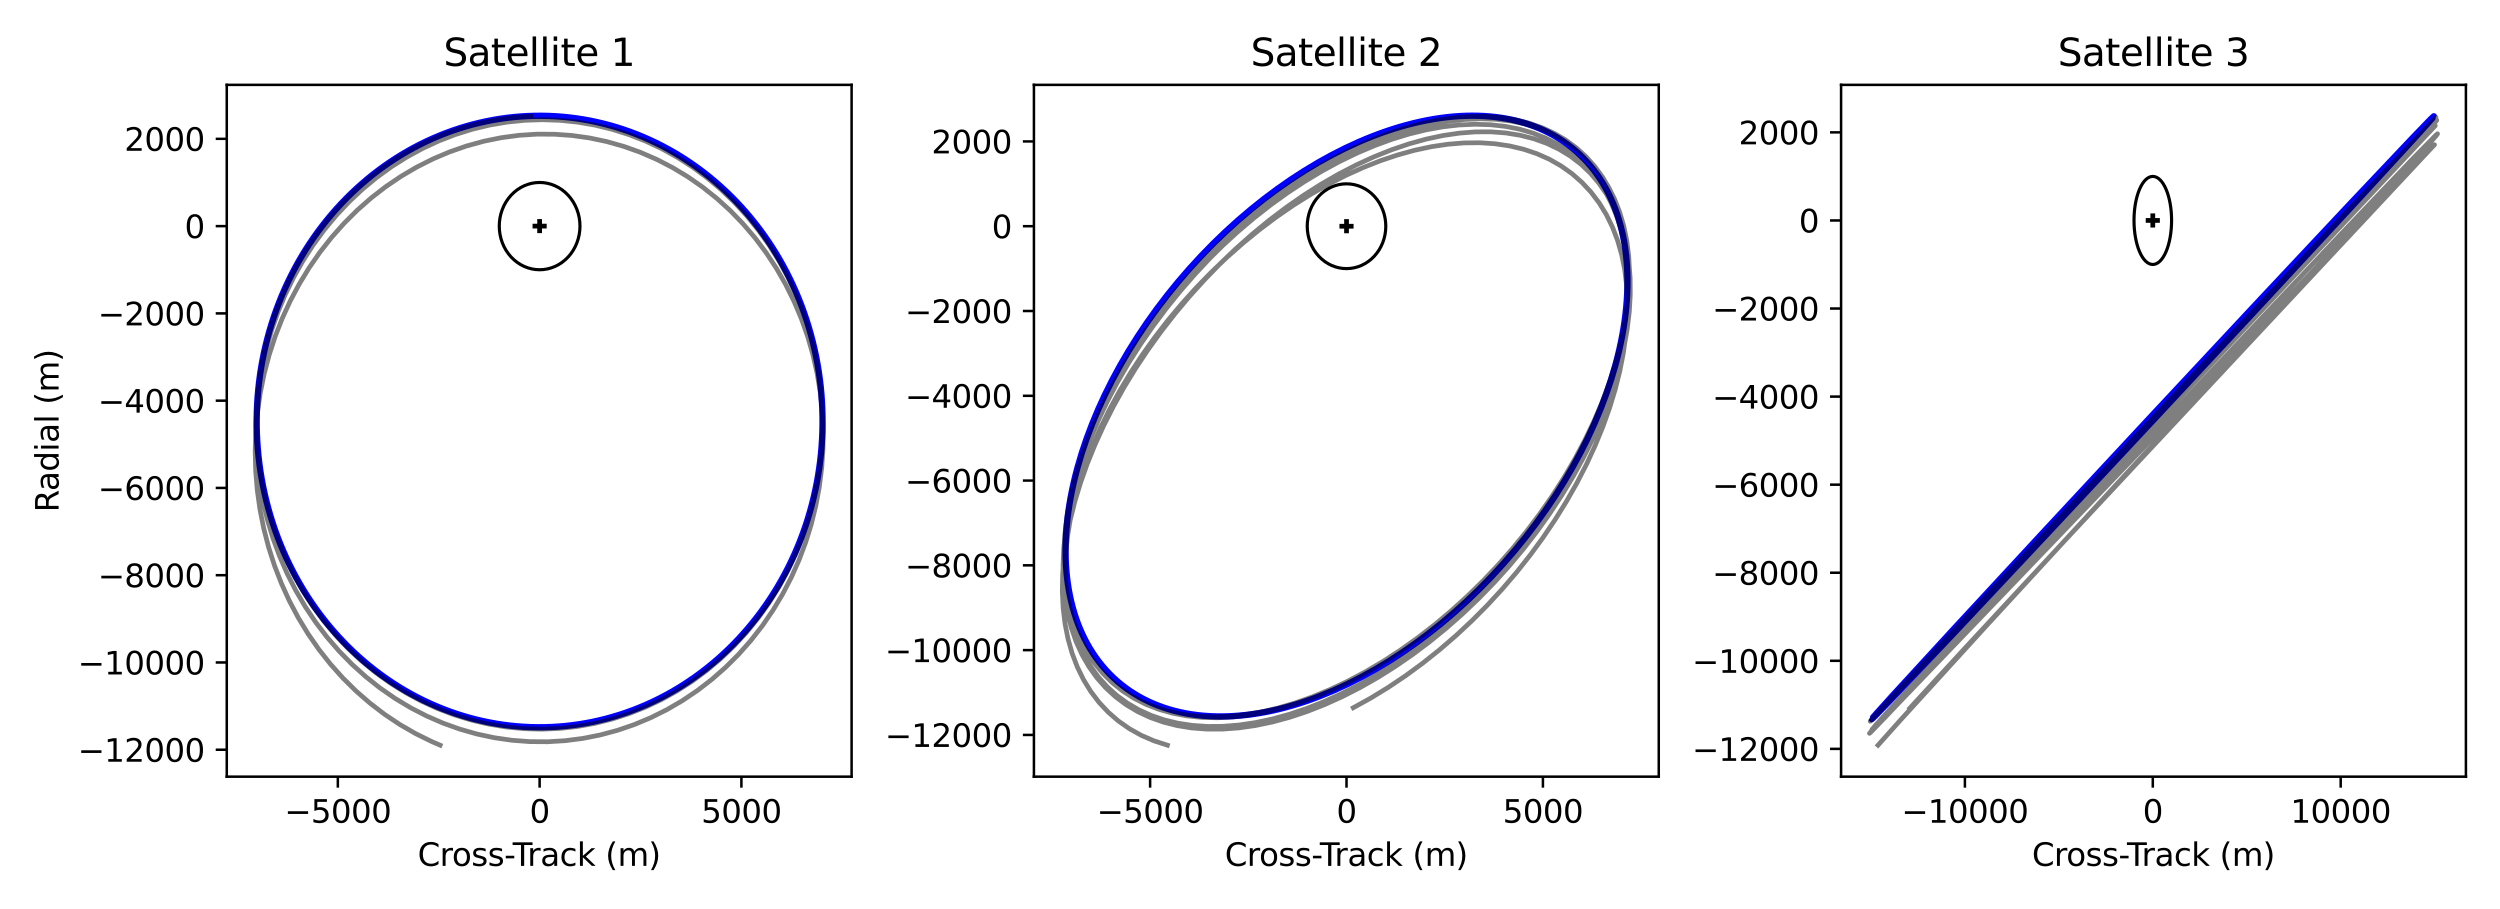 <?xml version="1.0" encoding="utf-8" standalone="no"?>
<!DOCTYPE svg PUBLIC "-//W3C//DTD SVG 1.1//EN"
  "http://www.w3.org/Graphics/SVG/1.1/DTD/svg11.dtd">
<svg xmlns:xlink="http://www.w3.org/1999/xlink" width="792pt" height="288pt" viewBox="0 0 792 288" xmlns="http://www.w3.org/2000/svg" version="1.1">
 <defs>
  <style type="text/css">*{stroke-linejoin: round; stroke-linecap: butt}</style>
 </defs>
 <g id="figure_1">
  <g id="patch_1">
   <path d="M 0 288 
L 792 288 
L 792 0 
L 0 0 
z
" style="fill: #ffffff"/>
  </g>
  <g id="axes_1">
   <g id="patch_2">
    <path d="M 71.84 246.04 
L 269.787 246.04 
L 269.787 26.88 
L 71.84 26.88 
z
" style="fill: #ffffff"/>
   </g>
   <g id="patch_3">
    <path d="M 145.493 40.678 
C 122.701 47.984 103.523 64.776 92.181 87.356 
C 80.839 109.937 78.26 136.461 85.012 161.089 
C 91.764 185.716 107.295 206.435 128.185 218.683 
C 149.076 230.931 173.619 233.708 196.411 226.402 
C 219.202 219.096 238.381 202.304 249.722 179.724 
C 261.064 157.143 263.643 130.619 256.891 105.991 
C 250.139 81.364 234.608 60.645 213.718 48.397 
C 192.828 36.149 168.284 33.372 145.493 40.678 
L 145.493 40.678 
z
" clip-path="url(#pee78c8e03f)" style="fill: none; stroke: #0000ff; stroke-width: 2; stroke-linejoin: miter"/>
   </g>
   <g id="patch_4">
    <path d="M 170.952 85.455 
C 174.342 85.455 177.594 83.998 179.992 81.406 
C 182.389 78.813 183.736 75.297 183.736 71.63 
C 183.736 67.964 182.389 64.448 179.992 61.855 
C 177.594 59.263 174.342 57.806 170.952 57.806 
C 167.561 57.806 164.309 59.263 161.912 61.855 
C 159.514 64.448 158.167 67.964 158.167 71.63 
C 158.167 75.297 159.514 78.813 161.912 81.406 
C 164.309 83.998 167.561 85.455 170.952 85.455 
L 170.952 85.455 
z
" clip-path="url(#pee78c8e03f)" style="fill: none; stroke: #000000; stroke-linejoin: miter"/>
   </g>
   <g id="PathCollection_1">
    <defs>
     <path id="m4d49bf1896" d="M -2.236 0 
L 2.236 0 
M 0 2.236 
L 0 -2.236 
" style="stroke: #000000; stroke-width: 1.5"/>
    </defs>
    <g clip-path="url(#pee78c8e03f)">
     <use xlink:href="#m4d49bf1896" x="170.952" y="71.63" style="stroke: #000000; stroke-width: 1.5"/>
    </g>
   </g>
   <g id="matplotlib.axis_1">
    <g id="xtick_1">
     <g id="line2d_1">
      <defs>
       <path id="m8bac5b9429" d="M 0 0 
L 0 3.5 
" style="stroke: #000000; stroke-width: 0.8"/>
      </defs>
      <g>
       <use xlink:href="#m8bac5b9429" x="107.028" y="246.04" style="stroke: #000000; stroke-width: 0.8"/>
      </g>
     </g>
     <g id="text_1">
      <!-- −5000 -->
      <g transform="translate(90.114 260.638) scale(0.1 -0.1)">
       <defs>
        <path id="DejaVuSans-2212" d="M 678 2272 
L 4684 2272 
L 4684 1741 
L 678 1741 
L 678 2272 
z
" transform="scale(0.016)"/>
        <path id="DejaVuSans-35" d="M 691 4666 
L 3169 4666 
L 3169 4134 
L 1269 4134 
L 1269 2991 
Q 1406 3038 1543 3061 
Q 1681 3084 1819 3084 
Q 2600 3084 3056 2656 
Q 3513 2228 3513 1497 
Q 3513 744 3044 326 
Q 2575 -91 1722 -91 
Q 1428 -91 1123 -41 
Q 819 9 494 109 
L 494 744 
Q 775 591 1075 516 
Q 1375 441 1709 441 
Q 2250 441 2565 725 
Q 2881 1009 2881 1497 
Q 2881 1984 2565 2268 
Q 2250 2553 1709 2553 
Q 1456 2553 1204 2497 
Q 953 2441 691 2322 
L 691 4666 
z
" transform="scale(0.016)"/>
        <path id="DejaVuSans-30" d="M 2034 4250 
Q 1547 4250 1301 3770 
Q 1056 3291 1056 2328 
Q 1056 1369 1301 889 
Q 1547 409 2034 409 
Q 2525 409 2770 889 
Q 3016 1369 3016 2328 
Q 3016 3291 2770 3770 
Q 2525 4250 2034 4250 
z
M 2034 4750 
Q 2819 4750 3233 4129 
Q 3647 3509 3647 2328 
Q 3647 1150 3233 529 
Q 2819 -91 2034 -91 
Q 1250 -91 836 529 
Q 422 1150 422 2328 
Q 422 3509 836 4129 
Q 1250 4750 2034 4750 
z
" transform="scale(0.016)"/>
       </defs>
       <use xlink:href="#DejaVuSans-2212"/>
       <use xlink:href="#DejaVuSans-35" transform="translate(83.789 0)"/>
       <use xlink:href="#DejaVuSans-30" transform="translate(147.412 0)"/>
       <use xlink:href="#DejaVuSans-30" transform="translate(211.035 0)"/>
       <use xlink:href="#DejaVuSans-30" transform="translate(274.658 0)"/>
      </g>
     </g>
    </g>
    <g id="xtick_2">
     <g id="line2d_2">
      <g>
       <use xlink:href="#m8bac5b9429" x="170.952" y="246.04" style="stroke: #000000; stroke-width: 0.8"/>
      </g>
     </g>
     <g id="text_2">
      <!-- 0 -->
      <g transform="translate(167.77 260.638) scale(0.1 -0.1)">
       <use xlink:href="#DejaVuSans-30"/>
      </g>
     </g>
    </g>
    <g id="xtick_3">
     <g id="line2d_3">
      <g>
       <use xlink:href="#m8bac5b9429" x="234.875" y="246.04" style="stroke: #000000; stroke-width: 0.8"/>
      </g>
     </g>
     <g id="text_3">
      <!-- 5000 -->
      <g transform="translate(222.15 260.638) scale(0.1 -0.1)">
       <use xlink:href="#DejaVuSans-35"/>
       <use xlink:href="#DejaVuSans-30" transform="translate(63.623 0)"/>
       <use xlink:href="#DejaVuSans-30" transform="translate(127.246 0)"/>
       <use xlink:href="#DejaVuSans-30" transform="translate(190.869 0)"/>
      </g>
     </g>
    </g>
    <g id="text_4">
     <!-- Cross-Track (m) -->
     <g transform="translate(132.321 274.317) scale(0.1 -0.1)">
      <defs>
       <path id="DejaVuSans-43" d="M 4122 4306 
L 4122 3641 
Q 3803 3938 3442 4084 
Q 3081 4231 2675 4231 
Q 1875 4231 1450 3742 
Q 1025 3253 1025 2328 
Q 1025 1406 1450 917 
Q 1875 428 2675 428 
Q 3081 428 3442 575 
Q 3803 722 4122 1019 
L 4122 359 
Q 3791 134 3420 21 
Q 3050 -91 2638 -91 
Q 1578 -91 968 557 
Q 359 1206 359 2328 
Q 359 3453 968 4101 
Q 1578 4750 2638 4750 
Q 3056 4750 3426 4639 
Q 3797 4528 4122 4306 
z
" transform="scale(0.016)"/>
       <path id="DejaVuSans-72" d="M 2631 2963 
Q 2534 3019 2420 3045 
Q 2306 3072 2169 3072 
Q 1681 3072 1420 2755 
Q 1159 2438 1159 1844 
L 1159 0 
L 581 0 
L 581 3500 
L 1159 3500 
L 1159 2956 
Q 1341 3275 1631 3429 
Q 1922 3584 2338 3584 
Q 2397 3584 2469 3576 
Q 2541 3569 2628 3553 
L 2631 2963 
z
" transform="scale(0.016)"/>
       <path id="DejaVuSans-6f" d="M 1959 3097 
Q 1497 3097 1228 2736 
Q 959 2375 959 1747 
Q 959 1119 1226 758 
Q 1494 397 1959 397 
Q 2419 397 2687 759 
Q 2956 1122 2956 1747 
Q 2956 2369 2687 2733 
Q 2419 3097 1959 3097 
z
M 1959 3584 
Q 2709 3584 3137 3096 
Q 3566 2609 3566 1747 
Q 3566 888 3137 398 
Q 2709 -91 1959 -91 
Q 1206 -91 779 398 
Q 353 888 353 1747 
Q 353 2609 779 3096 
Q 1206 3584 1959 3584 
z
" transform="scale(0.016)"/>
       <path id="DejaVuSans-73" d="M 2834 3397 
L 2834 2853 
Q 2591 2978 2328 3040 
Q 2066 3103 1784 3103 
Q 1356 3103 1142 2972 
Q 928 2841 928 2578 
Q 928 2378 1081 2264 
Q 1234 2150 1697 2047 
L 1894 2003 
Q 2506 1872 2764 1633 
Q 3022 1394 3022 966 
Q 3022 478 2636 193 
Q 2250 -91 1575 -91 
Q 1294 -91 989 -36 
Q 684 19 347 128 
L 347 722 
Q 666 556 975 473 
Q 1284 391 1588 391 
Q 1994 391 2212 530 
Q 2431 669 2431 922 
Q 2431 1156 2273 1281 
Q 2116 1406 1581 1522 
L 1381 1569 
Q 847 1681 609 1914 
Q 372 2147 372 2553 
Q 372 3047 722 3315 
Q 1072 3584 1716 3584 
Q 2034 3584 2315 3537 
Q 2597 3491 2834 3397 
z
" transform="scale(0.016)"/>
       <path id="DejaVuSans-2d" d="M 313 2009 
L 1997 2009 
L 1997 1497 
L 313 1497 
L 313 2009 
z
" transform="scale(0.016)"/>
       <path id="DejaVuSans-54" d="M -19 4666 
L 3928 4666 
L 3928 4134 
L 2272 4134 
L 2272 0 
L 1638 0 
L 1638 4134 
L -19 4134 
L -19 4666 
z
" transform="scale(0.016)"/>
       <path id="DejaVuSans-61" d="M 2194 1759 
Q 1497 1759 1228 1600 
Q 959 1441 959 1056 
Q 959 750 1161 570 
Q 1363 391 1709 391 
Q 2188 391 2477 730 
Q 2766 1069 2766 1631 
L 2766 1759 
L 2194 1759 
z
M 3341 1997 
L 3341 0 
L 2766 0 
L 2766 531 
Q 2569 213 2275 61 
Q 1981 -91 1556 -91 
Q 1019 -91 701 211 
Q 384 513 384 1019 
Q 384 1609 779 1909 
Q 1175 2209 1959 2209 
L 2766 2209 
L 2766 2266 
Q 2766 2663 2505 2880 
Q 2244 3097 1772 3097 
Q 1472 3097 1187 3025 
Q 903 2953 641 2809 
L 641 3341 
Q 956 3463 1253 3523 
Q 1550 3584 1831 3584 
Q 2591 3584 2966 3190 
Q 3341 2797 3341 1997 
z
" transform="scale(0.016)"/>
       <path id="DejaVuSans-63" d="M 3122 3366 
L 3122 2828 
Q 2878 2963 2633 3030 
Q 2388 3097 2138 3097 
Q 1578 3097 1268 2742 
Q 959 2388 959 1747 
Q 959 1106 1268 751 
Q 1578 397 2138 397 
Q 2388 397 2633 464 
Q 2878 531 3122 666 
L 3122 134 
Q 2881 22 2623 -34 
Q 2366 -91 2075 -91 
Q 1284 -91 818 406 
Q 353 903 353 1747 
Q 353 2603 823 3093 
Q 1294 3584 2113 3584 
Q 2378 3584 2631 3529 
Q 2884 3475 3122 3366 
z
" transform="scale(0.016)"/>
       <path id="DejaVuSans-6b" d="M 581 4863 
L 1159 4863 
L 1159 1991 
L 2875 3500 
L 3609 3500 
L 1753 1863 
L 3688 0 
L 2938 0 
L 1159 1709 
L 1159 0 
L 581 0 
L 581 4863 
z
" transform="scale(0.016)"/>
       <path id="DejaVuSans-20" transform="scale(0.016)"/>
       <path id="DejaVuSans-28" d="M 1984 4856 
Q 1566 4138 1362 3434 
Q 1159 2731 1159 2009 
Q 1159 1288 1364 580 
Q 1569 -128 1984 -844 
L 1484 -844 
Q 1016 -109 783 600 
Q 550 1309 550 2009 
Q 550 2706 781 3412 
Q 1013 4119 1484 4856 
L 1984 4856 
z
" transform="scale(0.016)"/>
       <path id="DejaVuSans-6d" d="M 3328 2828 
Q 3544 3216 3844 3400 
Q 4144 3584 4550 3584 
Q 5097 3584 5394 3201 
Q 5691 2819 5691 2113 
L 5691 0 
L 5113 0 
L 5113 2094 
Q 5113 2597 4934 2840 
Q 4756 3084 4391 3084 
Q 3944 3084 3684 2787 
Q 3425 2491 3425 1978 
L 3425 0 
L 2847 0 
L 2847 2094 
Q 2847 2600 2669 2842 
Q 2491 3084 2119 3084 
Q 1678 3084 1418 2786 
Q 1159 2488 1159 1978 
L 1159 0 
L 581 0 
L 581 3500 
L 1159 3500 
L 1159 2956 
Q 1356 3278 1631 3431 
Q 1906 3584 2284 3584 
Q 2666 3584 2933 3390 
Q 3200 3197 3328 2828 
z
" transform="scale(0.016)"/>
       <path id="DejaVuSans-29" d="M 513 4856 
L 1013 4856 
Q 1481 4119 1714 3412 
Q 1947 2706 1947 2009 
Q 1947 1309 1714 600 
Q 1481 -109 1013 -844 
L 513 -844 
Q 928 -128 1133 580 
Q 1338 1288 1338 2009 
Q 1338 2731 1133 3434 
Q 928 4138 513 4856 
z
" transform="scale(0.016)"/>
      </defs>
      <use xlink:href="#DejaVuSans-43"/>
      <use xlink:href="#DejaVuSans-72" transform="translate(69.824 0)"/>
      <use xlink:href="#DejaVuSans-6f" transform="translate(108.688 0)"/>
      <use xlink:href="#DejaVuSans-73" transform="translate(169.869 0)"/>
      <use xlink:href="#DejaVuSans-73" transform="translate(221.969 0)"/>
      <use xlink:href="#DejaVuSans-2d" transform="translate(274.068 0)"/>
      <use xlink:href="#DejaVuSans-54" transform="translate(301.027 0)"/>
      <use xlink:href="#DejaVuSans-72" transform="translate(347.361 0)"/>
      <use xlink:href="#DejaVuSans-61" transform="translate(388.475 0)"/>
      <use xlink:href="#DejaVuSans-63" transform="translate(449.754 0)"/>
      <use xlink:href="#DejaVuSans-6b" transform="translate(504.734 0)"/>
      <use xlink:href="#DejaVuSans-20" transform="translate(562.645 0)"/>
      <use xlink:href="#DejaVuSans-28" transform="translate(594.432 0)"/>
      <use xlink:href="#DejaVuSans-6d" transform="translate(633.445 0)"/>
      <use xlink:href="#DejaVuSans-29" transform="translate(730.857 0)"/>
     </g>
    </g>
   </g>
   <g id="matplotlib.axis_2">
    <g id="ytick_1">
     <g id="line2d_4">
      <defs>
       <path id="m36d09e6f28" d="M 0 0 
L -3.5 0 
" style="stroke: #000000; stroke-width: 0.8"/>
      </defs>
      <g>
       <use xlink:href="#m36d09e6f28" x="71.84" y="237.522" style="stroke: #000000; stroke-width: 0.8"/>
      </g>
     </g>
     <g id="text_5">
      <!-- −12000 -->
      <g transform="translate(24.648 241.321) scale(0.1 -0.1)">
       <defs>
        <path id="DejaVuSans-31" d="M 794 531 
L 1825 531 
L 1825 4091 
L 703 3866 
L 703 4441 
L 1819 4666 
L 2450 4666 
L 2450 531 
L 3481 531 
L 3481 0 
L 794 0 
L 794 531 
z
" transform="scale(0.016)"/>
        <path id="DejaVuSans-32" d="M 1228 531 
L 3431 531 
L 3431 0 
L 469 0 
L 469 531 
Q 828 903 1448 1529 
Q 2069 2156 2228 2338 
Q 2531 2678 2651 2914 
Q 2772 3150 2772 3378 
Q 2772 3750 2511 3984 
Q 2250 4219 1831 4219 
Q 1534 4219 1204 4116 
Q 875 4013 500 3803 
L 500 4441 
Q 881 4594 1212 4672 
Q 1544 4750 1819 4750 
Q 2544 4750 2975 4387 
Q 3406 4025 3406 3419 
Q 3406 3131 3298 2873 
Q 3191 2616 2906 2266 
Q 2828 2175 2409 1742 
Q 1991 1309 1228 531 
z
" transform="scale(0.016)"/>
       </defs>
       <use xlink:href="#DejaVuSans-2212"/>
       <use xlink:href="#DejaVuSans-31" transform="translate(83.789 0)"/>
       <use xlink:href="#DejaVuSans-32" transform="translate(147.412 0)"/>
       <use xlink:href="#DejaVuSans-30" transform="translate(211.035 0)"/>
       <use xlink:href="#DejaVuSans-30" transform="translate(274.658 0)"/>
       <use xlink:href="#DejaVuSans-30" transform="translate(338.281 0)"/>
      </g>
     </g>
    </g>
    <g id="ytick_2">
     <g id="line2d_5">
      <g>
       <use xlink:href="#m36d09e6f28" x="71.84" y="209.873" style="stroke: #000000; stroke-width: 0.8"/>
      </g>
     </g>
     <g id="text_6">
      <!-- −10000 -->
      <g transform="translate(24.648 213.672) scale(0.1 -0.1)">
       <use xlink:href="#DejaVuSans-2212"/>
       <use xlink:href="#DejaVuSans-31" transform="translate(83.789 0)"/>
       <use xlink:href="#DejaVuSans-30" transform="translate(147.412 0)"/>
       <use xlink:href="#DejaVuSans-30" transform="translate(211.035 0)"/>
       <use xlink:href="#DejaVuSans-30" transform="translate(274.658 0)"/>
       <use xlink:href="#DejaVuSans-30" transform="translate(338.281 0)"/>
      </g>
     </g>
    </g>
    <g id="ytick_3">
     <g id="line2d_6">
      <g>
       <use xlink:href="#m36d09e6f28" x="71.84" y="182.224" style="stroke: #000000; stroke-width: 0.8"/>
      </g>
     </g>
     <g id="text_7">
      <!-- −8000 -->
      <g transform="translate(31.01 186.024) scale(0.1 -0.1)">
       <defs>
        <path id="DejaVuSans-38" d="M 2034 2216 
Q 1584 2216 1326 1975 
Q 1069 1734 1069 1313 
Q 1069 891 1326 650 
Q 1584 409 2034 409 
Q 2484 409 2743 651 
Q 3003 894 3003 1313 
Q 3003 1734 2745 1975 
Q 2488 2216 2034 2216 
z
M 1403 2484 
Q 997 2584 770 2862 
Q 544 3141 544 3541 
Q 544 4100 942 4425 
Q 1341 4750 2034 4750 
Q 2731 4750 3128 4425 
Q 3525 4100 3525 3541 
Q 3525 3141 3298 2862 
Q 3072 2584 2669 2484 
Q 3125 2378 3379 2068 
Q 3634 1759 3634 1313 
Q 3634 634 3220 271 
Q 2806 -91 2034 -91 
Q 1263 -91 848 271 
Q 434 634 434 1313 
Q 434 1759 690 2068 
Q 947 2378 1403 2484 
z
M 1172 3481 
Q 1172 3119 1398 2916 
Q 1625 2713 2034 2713 
Q 2441 2713 2670 2916 
Q 2900 3119 2900 3481 
Q 2900 3844 2670 4047 
Q 2441 4250 2034 4250 
Q 1625 4250 1398 4047 
Q 1172 3844 1172 3481 
z
" transform="scale(0.016)"/>
       </defs>
       <use xlink:href="#DejaVuSans-2212"/>
       <use xlink:href="#DejaVuSans-38" transform="translate(83.789 0)"/>
       <use xlink:href="#DejaVuSans-30" transform="translate(147.412 0)"/>
       <use xlink:href="#DejaVuSans-30" transform="translate(211.035 0)"/>
       <use xlink:href="#DejaVuSans-30" transform="translate(274.658 0)"/>
      </g>
     </g>
    </g>
    <g id="ytick_4">
     <g id="line2d_7">
      <g>
       <use xlink:href="#m36d09e6f28" x="71.84" y="154.576" style="stroke: #000000; stroke-width: 0.8"/>
      </g>
     </g>
     <g id="text_8">
      <!-- −6000 -->
      <g transform="translate(31.01 158.375) scale(0.1 -0.1)">
       <defs>
        <path id="DejaVuSans-36" d="M 2113 2584 
Q 1688 2584 1439 2293 
Q 1191 2003 1191 1497 
Q 1191 994 1439 701 
Q 1688 409 2113 409 
Q 2538 409 2786 701 
Q 3034 994 3034 1497 
Q 3034 2003 2786 2293 
Q 2538 2584 2113 2584 
z
M 3366 4563 
L 3366 3988 
Q 3128 4100 2886 4159 
Q 2644 4219 2406 4219 
Q 1781 4219 1451 3797 
Q 1122 3375 1075 2522 
Q 1259 2794 1537 2939 
Q 1816 3084 2150 3084 
Q 2853 3084 3261 2657 
Q 3669 2231 3669 1497 
Q 3669 778 3244 343 
Q 2819 -91 2113 -91 
Q 1303 -91 875 529 
Q 447 1150 447 2328 
Q 447 3434 972 4092 
Q 1497 4750 2381 4750 
Q 2619 4750 2861 4703 
Q 3103 4656 3366 4563 
z
" transform="scale(0.016)"/>
       </defs>
       <use xlink:href="#DejaVuSans-2212"/>
       <use xlink:href="#DejaVuSans-36" transform="translate(83.789 0)"/>
       <use xlink:href="#DejaVuSans-30" transform="translate(147.412 0)"/>
       <use xlink:href="#DejaVuSans-30" transform="translate(211.035 0)"/>
       <use xlink:href="#DejaVuSans-30" transform="translate(274.658 0)"/>
      </g>
     </g>
    </g>
    <g id="ytick_5">
     <g id="line2d_8">
      <g>
       <use xlink:href="#m36d09e6f28" x="71.84" y="126.927" style="stroke: #000000; stroke-width: 0.8"/>
      </g>
     </g>
     <g id="text_9">
      <!-- −4000 -->
      <g transform="translate(31.01 130.727) scale(0.1 -0.1)">
       <defs>
        <path id="DejaVuSans-34" d="M 2419 4116 
L 825 1625 
L 2419 1625 
L 2419 4116 
z
M 2253 4666 
L 3047 4666 
L 3047 1625 
L 3713 1625 
L 3713 1100 
L 3047 1100 
L 3047 0 
L 2419 0 
L 2419 1100 
L 313 1100 
L 313 1709 
L 2253 4666 
z
" transform="scale(0.016)"/>
       </defs>
       <use xlink:href="#DejaVuSans-2212"/>
       <use xlink:href="#DejaVuSans-34" transform="translate(83.789 0)"/>
       <use xlink:href="#DejaVuSans-30" transform="translate(147.412 0)"/>
       <use xlink:href="#DejaVuSans-30" transform="translate(211.035 0)"/>
       <use xlink:href="#DejaVuSans-30" transform="translate(274.658 0)"/>
      </g>
     </g>
    </g>
    <g id="ytick_6">
     <g id="line2d_9">
      <g>
       <use xlink:href="#m36d09e6f28" x="71.84" y="99.279" style="stroke: #000000; stroke-width: 0.8"/>
      </g>
     </g>
     <g id="text_10">
      <!-- −2000 -->
      <g transform="translate(31.01 103.078) scale(0.1 -0.1)">
       <use xlink:href="#DejaVuSans-2212"/>
       <use xlink:href="#DejaVuSans-32" transform="translate(83.789 0)"/>
       <use xlink:href="#DejaVuSans-30" transform="translate(147.412 0)"/>
       <use xlink:href="#DejaVuSans-30" transform="translate(211.035 0)"/>
       <use xlink:href="#DejaVuSans-30" transform="translate(274.658 0)"/>
      </g>
     </g>
    </g>
    <g id="ytick_7">
     <g id="line2d_10">
      <g>
       <use xlink:href="#m36d09e6f28" x="71.84" y="71.63" style="stroke: #000000; stroke-width: 0.8"/>
      </g>
     </g>
     <g id="text_11">
      <!-- 0 -->
      <g transform="translate(58.477 75.43) scale(0.1 -0.1)">
       <use xlink:href="#DejaVuSans-30"/>
      </g>
     </g>
    </g>
    <g id="ytick_8">
     <g id="line2d_11">
      <g>
       <use xlink:href="#m36d09e6f28" x="71.84" y="43.982" style="stroke: #000000; stroke-width: 0.8"/>
      </g>
     </g>
     <g id="text_12">
      <!-- 2000 -->
      <g transform="translate(39.39 47.781) scale(0.1 -0.1)">
       <use xlink:href="#DejaVuSans-32"/>
       <use xlink:href="#DejaVuSans-30" transform="translate(63.623 0)"/>
       <use xlink:href="#DejaVuSans-30" transform="translate(127.246 0)"/>
       <use xlink:href="#DejaVuSans-30" transform="translate(190.869 0)"/>
      </g>
     </g>
    </g>
    <g id="text_13">
     <!-- Radial (m) -->
     <g transform="translate(18.568 162.263) rotate(-90) scale(0.1 -0.1)">
      <defs>
       <path id="DejaVuSans-52" d="M 2841 2188 
Q 3044 2119 3236 1894 
Q 3428 1669 3622 1275 
L 4263 0 
L 3584 0 
L 2988 1197 
Q 2756 1666 2539 1819 
Q 2322 1972 1947 1972 
L 1259 1972 
L 1259 0 
L 628 0 
L 628 4666 
L 2053 4666 
Q 2853 4666 3247 4331 
Q 3641 3997 3641 3322 
Q 3641 2881 3436 2590 
Q 3231 2300 2841 2188 
z
M 1259 4147 
L 1259 2491 
L 2053 2491 
Q 2509 2491 2742 2702 
Q 2975 2913 2975 3322 
Q 2975 3731 2742 3939 
Q 2509 4147 2053 4147 
L 1259 4147 
z
" transform="scale(0.016)"/>
       <path id="DejaVuSans-64" d="M 2906 2969 
L 2906 4863 
L 3481 4863 
L 3481 0 
L 2906 0 
L 2906 525 
Q 2725 213 2448 61 
Q 2172 -91 1784 -91 
Q 1150 -91 751 415 
Q 353 922 353 1747 
Q 353 2572 751 3078 
Q 1150 3584 1784 3584 
Q 2172 3584 2448 3432 
Q 2725 3281 2906 2969 
z
M 947 1747 
Q 947 1113 1208 752 
Q 1469 391 1925 391 
Q 2381 391 2643 752 
Q 2906 1113 2906 1747 
Q 2906 2381 2643 2742 
Q 2381 3103 1925 3103 
Q 1469 3103 1208 2742 
Q 947 2381 947 1747 
z
" transform="scale(0.016)"/>
       <path id="DejaVuSans-69" d="M 603 3500 
L 1178 3500 
L 1178 0 
L 603 0 
L 603 3500 
z
M 603 4863 
L 1178 4863 
L 1178 4134 
L 603 4134 
L 603 4863 
z
" transform="scale(0.016)"/>
       <path id="DejaVuSans-6c" d="M 603 4863 
L 1178 4863 
L 1178 0 
L 603 0 
L 603 4863 
z
" transform="scale(0.016)"/>
      </defs>
      <use xlink:href="#DejaVuSans-52"/>
      <use xlink:href="#DejaVuSans-61" transform="translate(67.232 0)"/>
      <use xlink:href="#DejaVuSans-64" transform="translate(128.512 0)"/>
      <use xlink:href="#DejaVuSans-69" transform="translate(191.988 0)"/>
      <use xlink:href="#DejaVuSans-61" transform="translate(219.771 0)"/>
      <use xlink:href="#DejaVuSans-6c" transform="translate(281.051 0)"/>
      <use xlink:href="#DejaVuSans-20" transform="translate(308.834 0)"/>
      <use xlink:href="#DejaVuSans-28" transform="translate(340.621 0)"/>
      <use xlink:href="#DejaVuSans-6d" transform="translate(379.635 0)"/>
      <use xlink:href="#DejaVuSans-29" transform="translate(477.047 0)"/>
     </g>
    </g>
   </g>
   <g id="patch_5">
    <path d="M 71.84 246.04 
L 71.84 26.88 
" style="fill: none; stroke: #000000; stroke-width: 0.8; stroke-linejoin: miter; stroke-linecap: square"/>
   </g>
   <g id="patch_6">
    <path d="M 269.787 246.04 
L 269.787 26.88 
" style="fill: none; stroke: #000000; stroke-width: 0.8; stroke-linejoin: miter; stroke-linecap: square"/>
   </g>
   <g id="patch_7">
    <path d="M 71.84 246.04 
L 269.787 246.04 
" style="fill: none; stroke: #000000; stroke-width: 0.8; stroke-linejoin: miter; stroke-linecap: square"/>
   </g>
   <g id="patch_8">
    <path d="M 71.84 26.88 
L 269.787 26.88 
" style="fill: none; stroke: #000000; stroke-width: 0.8; stroke-linejoin: miter; stroke-linecap: square"/>
   </g>
   <g id="text_14">
    <!-- Satellite 1 -->
    <g transform="translate(140.514 20.88) scale(0.12 -0.12)">
     <defs>
      <path id="DejaVuSans-53" d="M 3425 4513 
L 3425 3897 
Q 3066 4069 2747 4153 
Q 2428 4238 2131 4238 
Q 1616 4238 1336 4038 
Q 1056 3838 1056 3469 
Q 1056 3159 1242 3001 
Q 1428 2844 1947 2747 
L 2328 2669 
Q 3034 2534 3370 2195 
Q 3706 1856 3706 1288 
Q 3706 609 3251 259 
Q 2797 -91 1919 -91 
Q 1588 -91 1214 -16 
Q 841 59 441 206 
L 441 856 
Q 825 641 1194 531 
Q 1563 422 1919 422 
Q 2459 422 2753 634 
Q 3047 847 3047 1241 
Q 3047 1584 2836 1778 
Q 2625 1972 2144 2069 
L 1759 2144 
Q 1053 2284 737 2584 
Q 422 2884 422 3419 
Q 422 4038 858 4394 
Q 1294 4750 2059 4750 
Q 2388 4750 2728 4690 
Q 3069 4631 3425 4513 
z
" transform="scale(0.016)"/>
      <path id="DejaVuSans-74" d="M 1172 4494 
L 1172 3500 
L 2356 3500 
L 2356 3053 
L 1172 3053 
L 1172 1153 
Q 1172 725 1289 603 
Q 1406 481 1766 481 
L 2356 481 
L 2356 0 
L 1766 0 
Q 1100 0 847 248 
Q 594 497 594 1153 
L 594 3053 
L 172 3053 
L 172 3500 
L 594 3500 
L 594 4494 
L 1172 4494 
z
" transform="scale(0.016)"/>
      <path id="DejaVuSans-65" d="M 3597 1894 
L 3597 1613 
L 953 1613 
Q 991 1019 1311 708 
Q 1631 397 2203 397 
Q 2534 397 2845 478 
Q 3156 559 3463 722 
L 3463 178 
Q 3153 47 2828 -22 
Q 2503 -91 2169 -91 
Q 1331 -91 842 396 
Q 353 884 353 1716 
Q 353 2575 817 3079 
Q 1281 3584 2069 3584 
Q 2775 3584 3186 3129 
Q 3597 2675 3597 1894 
z
M 3022 2063 
Q 3016 2534 2758 2815 
Q 2500 3097 2075 3097 
Q 1594 3097 1305 2825 
Q 1016 2553 972 2059 
L 3022 2063 
z
" transform="scale(0.016)"/>
     </defs>
     <use xlink:href="#DejaVuSans-53"/>
     <use xlink:href="#DejaVuSans-61" transform="translate(63.477 0)"/>
     <use xlink:href="#DejaVuSans-74" transform="translate(124.756 0)"/>
     <use xlink:href="#DejaVuSans-65" transform="translate(163.965 0)"/>
     <use xlink:href="#DejaVuSans-6c" transform="translate(225.488 0)"/>
     <use xlink:href="#DejaVuSans-6c" transform="translate(253.271 0)"/>
     <use xlink:href="#DejaVuSans-69" transform="translate(281.055 0)"/>
     <use xlink:href="#DejaVuSans-74" transform="translate(308.838 0)"/>
     <use xlink:href="#DejaVuSans-65" transform="translate(348.047 0)"/>
     <use xlink:href="#DejaVuSans-20" transform="translate(409.57 0)"/>
     <use xlink:href="#DejaVuSans-31" transform="translate(441.357 0)"/>
    </g>
   </g>
   <g id="line2d_12">
    <path d="M 168.162 36.842 
L 162.592 37.219 
L 157.055 37.972 
L 151.572 39.097 
L 146.163 40.59 
L 140.85 42.446 
L 135.653 44.656 
L 130.593 47.213 
L 125.688 50.105 
L 120.959 53.323 
L 116.423 56.854 
L 112.097 60.683 
L 108 64.795 
L 104.146 69.176 
L 100.55 73.807 
L 97.227 78.672 
L 94.189 83.75 
L 91.449 89.022 
L 89.016 94.469 
L 86.901 100.068 
L 85.112 105.799 
L 83.655 111.638 
L 82.537 117.563 
L 81.762 123.552 
L 81.333 129.582 
L 81.252 135.628 
L 81.52 141.667 
L 82.135 147.677 
L 83.095 153.634 
L 84.397 159.514 
L 86.035 165.295 
L 88.004 170.955 
L 90.296 176.471 
L 92.902 181.823 
L 95.813 186.989 
L 99.016 191.95 
L 102.5 196.685 
L 106.251 201.177 
L 110.255 205.408 
L 114.495 209.362 
L 118.957 213.023 
L 123.621 216.377 
L 128.471 219.411 
L 133.487 222.112 
L 138.65 224.471 
L 143.939 226.477 
L 149.335 228.124 
L 154.815 229.404 
L 160.358 230.312 
L 165.944 230.845 
L 171.549 231.001 
L 177.152 230.778 
L 182.731 230.178 
L 188.264 229.203 
L 193.729 227.856 
L 199.106 226.143 
L 204.372 224.07 
L 209.508 221.645 
L 214.492 218.878 
L 219.307 215.779 
L 223.932 212.361 
L 228.349 208.637 
L 232.542 204.621 
L 236.493 200.329 
L 240.189 195.778 
L 243.612 190.985 
L 246.752 185.971 
L 249.595 180.753 
L 252.13 175.353 
L 254.347 169.792 
L 256.238 164.092 
L 257.796 158.276 
L 259.013 152.365 
L 259.887 146.383 
L 260.413 140.355 
L 260.59 134.303 
L 260.416 128.252 
L 259.893 122.225 
L 259.023 116.246 
L 257.809 110.339 
L 256.256 104.527 
L 254.37 98.832 
L 252.16 93.278 
L 249.633 87.886 
L 246.799 82.677 
L 243.67 77.672 
L 240.258 72.89 
L 236.576 68.351 
L 232.639 64.071 
L 228.462 60.069 
L 224.061 56.359 
L 219.454 52.957 
L 214.658 49.875 
L 209.692 47.126 
L 204.576 44.72 
L 199.329 42.667 
L 193.972 40.975 
L 188.525 39.65 
L 183.01 38.699 
L 177.448 38.123 
L 171.861 37.927 
L 166.27 38.11 
L 160.697 38.672 
L 155.163 39.611 
L 149.69 40.923 
L 144.299 42.603 
L 139.011 44.645 
L 133.847 47.04 
L 128.826 49.78 
L 123.967 52.854 
L 119.291 56.25 
L 114.814 59.955 
L 110.554 63.955 
L 106.528 68.234 
L 102.751 72.776 
L 99.238 77.563 
L 96.002 82.577 
L 93.057 87.799 
L 90.413 93.208 
L 88.082 98.784 
L 86.071 104.505 
L 84.39 110.349 
L 83.044 116.294 
L 82.039 122.317 
L 81.379 128.395 
L 81.067 134.503 
L 81.104 140.62 
L 81.49 146.72 
L 82.224 152.782 
L 83.302 158.781 
L 84.721 164.694 
L 86.476 170.498 
L 88.56 176.172 
L 90.965 181.693 
L 93.681 187.04 
L 96.699 192.192 
L 100.006 197.129 
L 103.59 201.833 
L 107.437 206.285 
L 111.532 210.468 
L 115.859 214.366 
L 120.401 217.963 
L 125.141 221.247 
L 130.061 224.203 
L 135.14 226.82 
L 140.36 229.089 
L 145.699 231.001 
L 151.138 232.547 
L 156.655 233.723 
L 162.227 234.523 
L 167.834 234.944 
L 173.454 234.986 
L 179.064 234.647 
L 184.642 233.929 
L 190.168 232.834 
L 195.618 231.368 
L 200.971 229.536 
L 206.207 227.344 
L 211.306 224.803 
L 216.246 221.921 
L 221.009 218.71 
L 225.576 215.182 
L 229.929 211.353 
L 234.051 207.235 
L 237.927 202.847 
L 241.54 198.205 
L 244.876 193.328 
L 247.923 188.234 
L 250.669 182.945 
L 253.103 177.48 
L 255.216 171.862 
L 256.999 166.113 
L 258.445 160.255 
L 259.549 154.311 
L 260.307 148.306 
L 260.716 142.263 
L 260.774 136.206 
L 260.482 130.159 
L 259.839 124.145 
L 258.85 118.19 
L 257.518 112.315 
L 255.848 106.545 
L 253.847 100.903 
L 251.523 95.41 
L 248.885 90.089 
L 245.944 84.96 
L 242.711 80.045 
L 239.198 75.361 
L 235.419 70.929 
L 231.39 66.765 
L 227.126 62.885 
L 222.643 59.307 
L 217.96 56.042 
L 213.093 53.105 
L 208.063 50.507 
L 202.889 48.259 
L 197.591 46.369 
L 192.189 44.844 
L 186.704 43.692 
L 181.159 42.917 
L 175.573 42.521 
L 169.969 42.507 
L 164.369 42.874 
L 158.794 43.623 
L 153.266 44.749 
L 147.806 46.248 
L 142.436 48.116 
L 137.175 50.344 
L 132.045 52.925 
L 127.066 55.848 
L 122.256 59.103 
L 117.634 62.677 
L 113.219 66.556 
L 109.027 70.726 
L 105.074 75.17 
L 101.376 79.872 
L 97.948 84.814 
L 94.802 89.976 
L 91.951 95.34 
L 89.406 100.884 
L 87.177 106.587 
L 85.273 112.428 
L 83.7 118.384 
L 82.467 124.432 
L 81.576 130.549 
L 81.032 136.712 
L 80.838 142.898 
L 80.993 149.082 
L 81.498 155.241 
L 82.35 161.351 
L 83.548 167.389 
L 85.085 173.331 
L 86.956 179.156 
L 89.154 184.84 
L 91.672 190.363 
L 94.498 195.702 
L 97.622 200.837 
L 101.032 205.748 
L 104.715 210.418 
L 108.657 214.827 
L 112.842 218.958 
L 117.254 222.797 
L 121.876 226.328 
L 126.69 229.538 
L 131.677 232.414 
L 136.818 234.945 
L 139.44 236.078 
L 139.44 236.078 
" clip-path="url(#pee78c8e03f)" style="fill: none; stroke: #000000; stroke-opacity: 0.5; stroke-width: 1.5; stroke-linecap: square"/>
   </g>
  </g>
  <g id="axes_2">
   <g id="patch_9">
    <path d="M 327.547 246.04 
L 525.493 246.04 
L 525.493 26.88 
L 327.547 26.88 
z
" style="fill: #ffffff"/>
   </g>
   <g id="patch_10">
    <path d="M 380.539 81.079 
C 360.337 102.43 345.811 128.254 340.159 152.865 
C 334.507 177.477 338.192 198.865 350.401 212.321 
C 362.61 225.776 382.347 230.199 405.265 224.617 
C 428.183 219.034 452.411 203.901 472.613 182.551 
C 492.815 161.201 507.341 135.376 512.993 110.765 
C 518.645 86.154 514.96 64.765 502.751 51.31 
C 490.542 37.855 470.805 33.431 447.887 39.014 
C 424.969 44.596 400.741 59.729 380.539 81.079 
L 380.539 81.079 
z
" clip-path="url(#pd3a012accb)" style="fill: none; stroke: #0000ff; stroke-width: 2; stroke-linejoin: miter"/>
   </g>
   <g id="patch_11">
    <path d="M 426.576 85.095 
C 429.876 85.095 433.042 83.68 435.375 81.162 
C 437.709 78.644 439.02 75.227 439.02 71.666 
C 439.02 68.104 437.709 64.688 435.375 62.169 
C 433.042 59.651 429.876 58.236 426.576 58.236 
C 423.276 58.236 420.11 59.651 417.777 62.169 
C 415.443 64.688 414.132 68.104 414.132 71.666 
C 414.132 75.227 415.443 78.644 417.777 81.162 
C 420.11 83.68 423.276 85.095 426.576 85.095 
L 426.576 85.095 
z
" clip-path="url(#pd3a012accb)" style="fill: none; stroke: #000000; stroke-linejoin: miter"/>
   </g>
   <g id="PathCollection_2">
    <g clip-path="url(#pd3a012accb)">
     <use xlink:href="#m4d49bf1896" x="426.576" y="71.666" style="stroke: #000000; stroke-width: 1.5"/>
    </g>
   </g>
   <g id="matplotlib.axis_3">
    <g id="xtick_4">
     <g id="line2d_13">
      <g>
       <use xlink:href="#m8bac5b9429" x="364.356" y="246.04" style="stroke: #000000; stroke-width: 0.8"/>
      </g>
     </g>
     <g id="text_15">
      <!-- −5000 -->
      <g transform="translate(347.442 260.638) scale(0.1 -0.1)">
       <use xlink:href="#DejaVuSans-2212"/>
       <use xlink:href="#DejaVuSans-35" transform="translate(83.789 0)"/>
       <use xlink:href="#DejaVuSans-30" transform="translate(147.412 0)"/>
       <use xlink:href="#DejaVuSans-30" transform="translate(211.035 0)"/>
       <use xlink:href="#DejaVuSans-30" transform="translate(274.658 0)"/>
      </g>
     </g>
    </g>
    <g id="xtick_5">
     <g id="line2d_14">
      <g>
       <use xlink:href="#m8bac5b9429" x="426.576" y="246.04" style="stroke: #000000; stroke-width: 0.8"/>
      </g>
     </g>
     <g id="text_16">
      <!-- 0 -->
      <g transform="translate(423.395 260.638) scale(0.1 -0.1)">
       <use xlink:href="#DejaVuSans-30"/>
      </g>
     </g>
    </g>
    <g id="xtick_6">
     <g id="line2d_15">
      <g>
       <use xlink:href="#m8bac5b9429" x="488.796" y="246.04" style="stroke: #000000; stroke-width: 0.8"/>
      </g>
     </g>
     <g id="text_17">
      <!-- 5000 -->
      <g transform="translate(476.071 260.638) scale(0.1 -0.1)">
       <use xlink:href="#DejaVuSans-35"/>
       <use xlink:href="#DejaVuSans-30" transform="translate(63.623 0)"/>
       <use xlink:href="#DejaVuSans-30" transform="translate(127.246 0)"/>
       <use xlink:href="#DejaVuSans-30" transform="translate(190.869 0)"/>
      </g>
     </g>
    </g>
    <g id="text_18">
     <!-- Cross-Track (m) -->
     <g transform="translate(388.028 274.317) scale(0.1 -0.1)">
      <use xlink:href="#DejaVuSans-43"/>
      <use xlink:href="#DejaVuSans-72" transform="translate(69.824 0)"/>
      <use xlink:href="#DejaVuSans-6f" transform="translate(108.688 0)"/>
      <use xlink:href="#DejaVuSans-73" transform="translate(169.869 0)"/>
      <use xlink:href="#DejaVuSans-73" transform="translate(221.969 0)"/>
      <use xlink:href="#DejaVuSans-2d" transform="translate(274.068 0)"/>
      <use xlink:href="#DejaVuSans-54" transform="translate(301.027 0)"/>
      <use xlink:href="#DejaVuSans-72" transform="translate(347.361 0)"/>
      <use xlink:href="#DejaVuSans-61" transform="translate(388.475 0)"/>
      <use xlink:href="#DejaVuSans-63" transform="translate(449.754 0)"/>
      <use xlink:href="#DejaVuSans-6b" transform="translate(504.734 0)"/>
      <use xlink:href="#DejaVuSans-20" transform="translate(562.645 0)"/>
      <use xlink:href="#DejaVuSans-28" transform="translate(594.432 0)"/>
      <use xlink:href="#DejaVuSans-6d" transform="translate(633.445 0)"/>
      <use xlink:href="#DejaVuSans-29" transform="translate(730.857 0)"/>
     </g>
    </g>
   </g>
   <g id="matplotlib.axis_4">
    <g id="ytick_9">
     <g id="line2d_16">
      <g>
       <use xlink:href="#m36d09e6f28" x="327.547" y="232.822" style="stroke: #000000; stroke-width: 0.8"/>
      </g>
     </g>
     <g id="text_19">
      <!-- −12000 -->
      <g transform="translate(280.354 236.622) scale(0.1 -0.1)">
       <use xlink:href="#DejaVuSans-2212"/>
       <use xlink:href="#DejaVuSans-31" transform="translate(83.789 0)"/>
       <use xlink:href="#DejaVuSans-32" transform="translate(147.412 0)"/>
       <use xlink:href="#DejaVuSans-30" transform="translate(211.035 0)"/>
       <use xlink:href="#DejaVuSans-30" transform="translate(274.658 0)"/>
       <use xlink:href="#DejaVuSans-30" transform="translate(338.281 0)"/>
      </g>
     </g>
    </g>
    <g id="ytick_10">
     <g id="line2d_17">
      <g>
       <use xlink:href="#m36d09e6f28" x="327.547" y="205.963" style="stroke: #000000; stroke-width: 0.8"/>
      </g>
     </g>
     <g id="text_20">
      <!-- −10000 -->
      <g transform="translate(280.354 209.762) scale(0.1 -0.1)">
       <use xlink:href="#DejaVuSans-2212"/>
       <use xlink:href="#DejaVuSans-31" transform="translate(83.789 0)"/>
       <use xlink:href="#DejaVuSans-30" transform="translate(147.412 0)"/>
       <use xlink:href="#DejaVuSans-30" transform="translate(211.035 0)"/>
       <use xlink:href="#DejaVuSans-30" transform="translate(274.658 0)"/>
       <use xlink:href="#DejaVuSans-30" transform="translate(338.281 0)"/>
      </g>
     </g>
    </g>
    <g id="ytick_11">
     <g id="line2d_18">
      <g>
       <use xlink:href="#m36d09e6f28" x="327.547" y="179.103" style="stroke: #000000; stroke-width: 0.8"/>
      </g>
     </g>
     <g id="text_21">
      <!-- −8000 -->
      <g transform="translate(286.717 182.903) scale(0.1 -0.1)">
       <use xlink:href="#DejaVuSans-2212"/>
       <use xlink:href="#DejaVuSans-38" transform="translate(83.789 0)"/>
       <use xlink:href="#DejaVuSans-30" transform="translate(147.412 0)"/>
       <use xlink:href="#DejaVuSans-30" transform="translate(211.035 0)"/>
       <use xlink:href="#DejaVuSans-30" transform="translate(274.658 0)"/>
      </g>
     </g>
    </g>
    <g id="ytick_12">
     <g id="line2d_19">
      <g>
       <use xlink:href="#m36d09e6f28" x="327.547" y="152.244" style="stroke: #000000; stroke-width: 0.8"/>
      </g>
     </g>
     <g id="text_22">
      <!-- −6000 -->
      <g transform="translate(286.717 156.043) scale(0.1 -0.1)">
       <use xlink:href="#DejaVuSans-2212"/>
       <use xlink:href="#DejaVuSans-36" transform="translate(83.789 0)"/>
       <use xlink:href="#DejaVuSans-30" transform="translate(147.412 0)"/>
       <use xlink:href="#DejaVuSans-30" transform="translate(211.035 0)"/>
       <use xlink:href="#DejaVuSans-30" transform="translate(274.658 0)"/>
      </g>
     </g>
    </g>
    <g id="ytick_13">
     <g id="line2d_20">
      <g>
       <use xlink:href="#m36d09e6f28" x="327.547" y="125.385" style="stroke: #000000; stroke-width: 0.8"/>
      </g>
     </g>
     <g id="text_23">
      <!-- −4000 -->
      <g transform="translate(286.717 129.184) scale(0.1 -0.1)">
       <use xlink:href="#DejaVuSans-2212"/>
       <use xlink:href="#DejaVuSans-34" transform="translate(83.789 0)"/>
       <use xlink:href="#DejaVuSans-30" transform="translate(147.412 0)"/>
       <use xlink:href="#DejaVuSans-30" transform="translate(211.035 0)"/>
       <use xlink:href="#DejaVuSans-30" transform="translate(274.658 0)"/>
      </g>
     </g>
    </g>
    <g id="ytick_14">
     <g id="line2d_21">
      <g>
       <use xlink:href="#m36d09e6f28" x="327.547" y="98.525" style="stroke: #000000; stroke-width: 0.8"/>
      </g>
     </g>
     <g id="text_24">
      <!-- −2000 -->
      <g transform="translate(286.717 102.324) scale(0.1 -0.1)">
       <use xlink:href="#DejaVuSans-2212"/>
       <use xlink:href="#DejaVuSans-32" transform="translate(83.789 0)"/>
       <use xlink:href="#DejaVuSans-30" transform="translate(147.412 0)"/>
       <use xlink:href="#DejaVuSans-30" transform="translate(211.035 0)"/>
       <use xlink:href="#DejaVuSans-30" transform="translate(274.658 0)"/>
      </g>
     </g>
    </g>
    <g id="ytick_15">
     <g id="line2d_22">
      <g>
       <use xlink:href="#m36d09e6f28" x="327.547" y="71.666" style="stroke: #000000; stroke-width: 0.8"/>
      </g>
     </g>
     <g id="text_25">
      <!-- 0 -->
      <g transform="translate(314.184 75.465) scale(0.1 -0.1)">
       <use xlink:href="#DejaVuSans-30"/>
      </g>
     </g>
    </g>
    <g id="ytick_16">
     <g id="line2d_23">
      <g>
       <use xlink:href="#m36d09e6f28" x="327.547" y="44.806" style="stroke: #000000; stroke-width: 0.8"/>
      </g>
     </g>
     <g id="text_26">
      <!-- 2000 -->
      <g transform="translate(295.097 48.605) scale(0.1 -0.1)">
       <use xlink:href="#DejaVuSans-32"/>
       <use xlink:href="#DejaVuSans-30" transform="translate(63.623 0)"/>
       <use xlink:href="#DejaVuSans-30" transform="translate(127.246 0)"/>
       <use xlink:href="#DejaVuSans-30" transform="translate(190.869 0)"/>
      </g>
     </g>
    </g>
   </g>
   <g id="line2d_24">
    <path d="M 428.71 224.216 
L 434.265 221.147 
L 439.79 217.768 
L 445.263 214.094 
L 450.664 210.138 
L 455.97 205.914 
L 461.162 201.44 
L 466.218 196.732 
L 471.119 191.808 
L 475.846 186.688 
L 480.38 181.391 
L 484.704 175.937 
L 488.8 170.348 
L 492.653 164.645 
L 496.248 158.849 
L 499.57 152.985 
L 502.608 147.073 
L 505.348 141.137 
L 507.78 135.2 
L 509.896 129.285 
L 511.686 123.415 
L 513.144 117.612 
L 514.264 111.9 
L 515.042 106.299 
L 515.476 100.831 
L 515.563 95.518 
L 515.303 90.381 
L 514.698 85.438 
L 513.749 80.709 
L 512.462 76.212 
L 510.84 71.965 
L 508.891 67.983 
L 506.621 64.283 
L 504.04 60.877 
L 501.159 57.779 
L 497.987 55.001 
L 494.539 52.553 
L 490.826 50.445 
L 486.864 48.684 
L 482.668 47.277 
L 478.254 46.229 
L 473.64 45.544 
L 468.843 45.224 
L 463.883 45.27 
L 458.777 45.681 
L 453.547 46.456 
L 448.211 47.591 
L 442.792 49.082 
L 437.31 50.922 
L 431.786 53.104 
L 426.241 55.619 
L 420.697 58.457 
L 415.176 61.607 
L 409.699 65.056 
L 404.287 68.791 
L 398.961 72.796 
L 393.741 77.056 
L 388.649 81.555 
L 383.703 86.274 
L 378.923 91.194 
L 374.327 96.298 
L 369.933 101.564 
L 365.759 106.971 
L 361.82 112.499 
L 358.132 118.127 
L 354.71 123.831 
L 351.566 129.589 
L 348.713 135.38 
L 346.163 141.18 
L 343.924 146.966 
L 342.007 152.716 
L 340.418 158.407 
L 339.164 164.017 
L 338.25 169.524 
L 337.68 174.907 
L 337.455 180.143 
L 337.578 185.213 
L 338.047 190.096 
L 338.862 194.773 
L 340.018 199.226 
L 341.512 203.437 
L 343.338 207.39 
L 345.489 211.068 
L 347.957 214.458 
L 350.732 217.545 
L 353.804 220.317 
L 357.16 222.763 
L 360.788 224.873 
L 364.673 226.639 
L 368.8 228.053 
L 373.154 229.11 
L 377.717 229.804 
L 382.472 230.134 
L 387.4 230.097 
L 392.481 229.692 
L 397.697 228.923 
L 403.025 227.79 
L 408.446 226.298 
L 413.939 224.452 
L 419.481 222.26 
L 425.052 219.73 
L 430.628 216.871 
L 436.19 213.694 
L 441.713 210.211 
L 447.178 206.436 
L 452.562 202.382 
L 457.845 198.067 
L 463.005 193.506 
L 468.023 188.716 
L 472.879 183.717 
L 477.553 178.528 
L 482.028 173.169 
L 486.287 167.661 
L 490.312 162.024 
L 494.087 156.282 
L 497.599 150.456 
L 500.833 144.568 
L 503.777 138.643 
L 506.42 132.702 
L 508.75 126.769 
L 510.76 120.868 
L 512.441 115.02 
L 513.788 109.249 
L 514.794 103.577 
L 515.456 98.026 
L 515.771 92.618 
L 515.739 87.373 
L 515.36 82.313 
L 514.635 77.456 
L 513.568 72.822 
L 512.161 68.428 
L 510.422 64.292 
L 508.357 60.429 
L 505.974 56.854 
L 503.282 53.581 
L 500.293 50.623 
L 497.017 47.99 
L 493.467 45.694 
L 489.658 43.742 
L 485.604 42.143 
L 481.32 40.902 
L 476.825 40.023 
L 472.134 39.511 
L 467.267 39.366 
L 462.242 39.59 
L 457.078 40.18 
L 451.796 41.135 
L 446.416 42.451 
L 440.959 44.122 
L 435.446 46.142 
L 429.898 48.502 
L 424.338 51.194 
L 418.785 54.207 
L 413.263 57.528 
L 407.792 61.145 
L 402.393 65.043 
L 397.087 69.208 
L 391.896 73.623 
L 386.838 78.27 
L 381.935 83.132 
L 377.203 88.189 
L 372.663 93.423 
L 368.332 98.812 
L 364.226 104.335 
L 360.362 109.971 
L 356.754 115.698 
L 353.417 121.493 
L 350.364 127.335 
L 347.606 133.2 
L 345.155 139.065 
L 343.02 144.907 
L 341.21 150.705 
L 339.732 156.434 
L 338.591 162.073 
L 337.792 167.6 
L 337.339 172.993 
L 337.233 178.231 
L 337.476 183.294 
L 338.065 188.161 
L 339 192.814 
L 340.276 197.234 
L 341.888 201.405 
L 343.832 205.308 
L 346.098 208.93 
L 348.679 212.256 
L 351.565 215.273 
L 354.743 217.968 
L 358.203 220.332 
L 361.93 222.354 
L 365.91 224.027 
L 370.128 225.343 
L 374.567 226.298 
L 379.21 226.887 
L 384.039 227.109 
L 389.034 226.961 
L 394.177 226.444 
L 399.447 225.56 
L 404.823 224.312 
L 410.285 222.705 
L 415.812 220.745 
L 421.38 218.44 
L 426.97 215.797 
L 432.558 212.828 
L 438.122 209.544 
L 443.642 205.957 
L 449.096 202.082 
L 454.461 197.932 
L 459.717 193.526 
L 464.844 188.879 
L 469.821 184.01 
L 474.629 178.937 
L 479.249 173.681 
L 483.663 168.261 
L 487.853 162.7 
L 491.804 157.019 
L 495.501 151.24 
L 498.927 145.385 
L 502.071 139.478 
L 504.92 133.541 
L 507.463 127.598 
L 509.69 121.672 
L 511.593 115.787 
L 513.164 109.964 
L 514.397 104.228 
L 515.288 98.6 
L 515.832 93.102 
L 516.029 87.757 
L 515.878 82.584 
L 515.379 77.604 
L 514.534 72.836 
L 513.346 68.299 
L 511.821 64.011 
L 509.965 59.988 
L 507.784 56.246 
L 505.288 52.8 
L 502.485 49.663 
L 499.388 46.847 
L 496.008 44.362 
L 492.359 42.22 
L 488.454 40.427 
L 484.309 38.991 
L 479.94 37.917 
L 475.364 37.21 
L 470.598 36.872 
L 465.662 36.904 
L 460.574 37.306 
L 455.354 38.077 
L 450.023 39.213 
L 444.6 40.71 
L 439.108 42.562 
L 433.566 44.762 
L 427.997 47.301 
L 422.423 50.17 
L 416.864 53.356 
L 411.343 56.848 
L 405.88 60.632 
L 400.497 64.694 
L 395.215 69.017 
L 390.054 73.585 
L 385.034 78.38 
L 380.175 83.383 
L 375.495 88.576 
L 371.013 93.937 
L 366.746 99.447 
L 362.711 105.084 
L 358.923 110.826 
L 355.398 116.65 
L 352.148 122.534 
L 349.188 128.456 
L 346.527 134.393 
L 344.177 140.321 
L 342.148 146.217 
L 340.446 152.058 
L 339.079 157.823 
L 338.053 163.488 
L 337.371 169.032 
L 337.036 174.433 
L 337.05 179.67 
L 337.412 184.722 
L 338.122 189.57 
L 339.177 194.196 
L 340.573 198.58 
L 342.305 202.707 
L 344.365 206.559 
L 346.747 210.122 
L 349.441 213.382 
L 352.436 216.326 
L 355.721 218.942 
L 359.283 221.221 
L 363.109 223.152 
L 367.183 224.73 
L 371.49 225.946 
L 376.013 226.798 
L 380.734 227.28 
L 385.635 227.391 
L 390.696 227.131 
L 395.898 226.5 
L 401.221 225.502 
L 406.643 224.138 
L 412.144 222.416 
L 417.701 220.341 
L 423.294 217.921 
L 428.9 215.167 
L 434.497 212.088 
L 440.063 208.697 
L 445.576 205.007 
L 451.016 201.032 
L 456.36 196.788 
L 461.587 192.291 
L 466.678 187.56 
L 471.611 182.612 
L 476.369 177.467 
L 480.932 172.145 
L 485.282 166.668 
L 489.403 161.056 
L 493.278 155.332 
L 496.892 149.518 
L 500.232 143.638 
L 503.283 137.713 
L 506.035 131.768 
L 508.477 125.826 
L 510.599 119.91 
L 512.393 114.043 
L 513.852 108.249 
L 514.971 102.55 
L 515.745 96.969 
L 516.172 91.528 
L 516.249 86.248 
L 515.977 81.149 
L 515.358 76.253 
L 514.392 71.577 
L 513.085 67.141 
L 511.441 62.961 
L 509.467 59.055 
L 507.171 55.438 
L 504.562 52.123 
L 501.65 49.123 
L 498.446 46.452 
L 494.963 44.118 
L 491.214 42.131 
L 487.215 40.5 
L 482.98 39.229 
L 478.527 38.325 
L 473.872 37.791 
L 469.033 37.628 
L 464.03 37.839 
L 458.881 38.421 
L 453.607 39.373 
L 448.228 40.691 
L 442.765 42.37 
L 437.239 44.403 
L 431.671 46.783 
L 426.083 49.501 
L 420.497 52.546 
L 414.935 55.906 
L 409.417 59.568 
L 403.965 63.519 
L 398.6 67.742 
L 393.344 72.223 
L 388.216 76.943 
L 383.236 81.884 
L 378.424 87.028 
L 373.798 92.354 
L 369.376 97.842 
L 365.176 103.47 
L 361.214 109.218 
L 357.505 115.063 
L 354.064 120.983 
L 350.904 126.954 
L 348.038 132.953 
L 345.476 138.959 
L 343.23 144.946 
L 341.307 150.893 
L 339.716 156.776 
L 338.462 162.573 
L 337.551 168.262 
L 336.987 173.819 
L 336.771 179.225 
L 336.905 184.457 
L 337.388 189.496 
L 338.22 194.323 
L 339.395 198.917 
L 340.911 203.263 
L 342.762 207.343 
L 344.939 211.141 
L 347.436 214.642 
L 350.242 217.833 
L 353.346 220.702 
L 356.737 223.237 
L 360.401 225.428 
L 364.324 227.267 
L 368.491 228.747 
L 372.886 229.862 
L 377.491 230.608 
L 382.288 230.982 
L 387.259 230.982 
L 392.385 230.608 
L 397.644 229.862 
L 403.018 228.747 
L 408.484 227.268 
L 414.021 225.429 
L 419.607 223.239 
L 425.222 220.705 
L 430.841 217.839 
L 436.445 214.65 
L 442.01 211.153 
L 447.514 207.36 
L 452.937 203.286 
L 458.257 198.948 
L 463.454 194.362 
L 468.505 189.548 
L 473.393 184.523 
L 478.098 179.308 
L 482.601 173.923 
L 486.886 168.389 
L 490.934 162.729 
L 494.731 156.964 
L 498.261 151.118 
L 501.511 145.214 
L 504.469 139.275 
L 507.122 133.324 
L 509.461 127.385 
L 511.476 121.481 
L 513.16 115.637 
L 514.506 109.874 
L 515.51 104.216 
L 516.166 98.685 
L 516.473 93.303 
L 516.431 88.092 
L 516.038 83.071 
L 515.297 78.261 
L 514.21 73.68 
L 512.783 69.348 
L 511.02 65.28 
L 508.929 61.493 
L 506.518 58.002 
L 503.797 54.822 
L 500.775 51.963 
L 497.465 49.438 
L 493.88 47.258 
L 490.033 45.429 
L 485.941 43.96 
L 481.618 42.857 
L 477.081 42.125 
L 472.349 41.765 
L 467.438 41.78 
L 462.37 42.17 
L 457.162 42.933 
L 451.836 44.067 
L 446.411 45.568 
L 440.91 47.429 
L 435.353 49.644 
L 429.761 52.205 
L 424.157 55.101 
L 418.562 58.323 
L 412.998 61.856 
L 407.485 65.688 
L 402.047 69.805 
L 396.703 74.19 
L 391.475 78.826 
L 386.382 83.697 
L 381.445 88.783 
L 376.682 94.065 
L 372.113 99.523 
L 367.754 105.135 
L 363.623 110.881 
L 359.736 116.738 
L 356.108 122.684 
L 352.754 128.696 
L 349.685 134.751 
L 346.915 140.826 
L 344.455 146.897 
L 342.313 152.942 
L 340.499 158.936 
L 339.019 164.858 
L 337.88 170.684 
L 337.086 176.393 
L 336.64 181.961 
L 336.544 187.368 
L 336.799 192.593 
L 337.404 197.616 
L 338.357 202.417 
L 339.654 206.979 
L 341.29 211.283 
L 343.259 215.313 
L 345.554 219.054 
L 348.165 222.49 
L 351.083 225.61 
L 354.296 228.401 
L 357.791 230.851 
L 361.556 232.953 
L 365.576 234.698 
L 369.834 236.078 
L 369.834 236.078 
" clip-path="url(#pd3a012accb)" style="fill: none; stroke: #000000; stroke-opacity: 0.5; stroke-width: 1.5; stroke-linecap: square"/>
   </g>
   <g id="patch_12">
    <path d="M 327.547 246.04 
L 327.547 26.88 
" style="fill: none; stroke: #000000; stroke-width: 0.8; stroke-linejoin: miter; stroke-linecap: square"/>
   </g>
   <g id="patch_13">
    <path d="M 525.493 246.04 
L 525.493 26.88 
" style="fill: none; stroke: #000000; stroke-width: 0.8; stroke-linejoin: miter; stroke-linecap: square"/>
   </g>
   <g id="patch_14">
    <path d="M 327.547 246.04 
L 525.493 246.04 
" style="fill: none; stroke: #000000; stroke-width: 0.8; stroke-linejoin: miter; stroke-linecap: square"/>
   </g>
   <g id="patch_15">
    <path d="M 327.547 26.88 
L 525.493 26.88 
" style="fill: none; stroke: #000000; stroke-width: 0.8; stroke-linejoin: miter; stroke-linecap: square"/>
   </g>
   <g id="text_27">
    <!-- Satellite 2 -->
    <g transform="translate(396.221 20.88) scale(0.12 -0.12)">
     <use xlink:href="#DejaVuSans-53"/>
     <use xlink:href="#DejaVuSans-61" transform="translate(63.477 0)"/>
     <use xlink:href="#DejaVuSans-74" transform="translate(124.756 0)"/>
     <use xlink:href="#DejaVuSans-65" transform="translate(163.965 0)"/>
     <use xlink:href="#DejaVuSans-6c" transform="translate(225.488 0)"/>
     <use xlink:href="#DejaVuSans-6c" transform="translate(253.271 0)"/>
     <use xlink:href="#DejaVuSans-69" transform="translate(281.055 0)"/>
     <use xlink:href="#DejaVuSans-74" transform="translate(308.838 0)"/>
     <use xlink:href="#DejaVuSans-65" transform="translate(348.047 0)"/>
     <use xlink:href="#DejaVuSans-20" transform="translate(409.57 0)"/>
     <use xlink:href="#DejaVuSans-32" transform="translate(441.357 0)"/>
    </g>
   </g>
  </g>
  <g id="axes_3">
   <g id="patch_16">
    <path d="M 583.253 246.04 
L 781.2 246.04 
L 781.2 26.88 
L 583.253 26.88 
z
" style="fill: #ffffff"/>
   </g>
   <g id="patch_17">
    <path d="M 681.853 131.543 
C 658.24 156.867 635.608 181.24 618.94 199.294 
C 602.272 217.349 592.93 227.61 592.971 227.819 
C 593.012 228.028 602.432 218.167 619.157 200.408 
C 635.883 182.649 658.548 158.441 682.16 133.118 
C 705.772 107.794 728.405 83.421 745.072 65.366 
C 761.74 47.312 771.082 37.051 771.041 36.842 
C 771.001 36.633 761.58 46.494 744.855 64.253 
C 728.13 82.012 705.465 106.219 681.853 131.543 
L 681.853 131.543 
z
" clip-path="url(#pa85d32cf59)" style="fill: none; stroke: #0000ff; stroke-width: 2; stroke-linejoin: miter"/>
   </g>
   <g id="patch_18">
    <path d="M 682.006 83.787 
C 683.585 83.787 685.099 82.317 686.215 79.701 
C 687.332 77.085 687.959 73.536 687.959 69.836 
C 687.959 66.137 687.332 62.588 686.215 59.972 
C 685.099 57.355 683.585 55.885 682.006 55.885 
C 680.428 55.885 678.913 57.355 677.797 59.972 
C 676.681 62.588 676.054 66.137 676.054 69.836 
C 676.054 73.536 676.681 77.085 677.797 79.701 
C 678.913 82.317 680.428 83.787 682.006 83.787 
L 682.006 83.787 
z
" clip-path="url(#pa85d32cf59)" style="fill: none; stroke: #000000; stroke-linejoin: miter"/>
   </g>
   <g id="PathCollection_3">
    <g clip-path="url(#pa85d32cf59)">
     <use xlink:href="#m4d49bf1896" x="682.006" y="69.836" style="stroke: #000000; stroke-width: 1.5"/>
    </g>
   </g>
   <g id="matplotlib.axis_5">
    <g id="xtick_7">
     <g id="line2d_25">
      <g>
       <use xlink:href="#m8bac5b9429" x="622.482" y="246.04" style="stroke: #000000; stroke-width: 0.8"/>
      </g>
     </g>
     <g id="text_28">
      <!-- −10000 -->
      <g transform="translate(602.385 260.638) scale(0.1 -0.1)">
       <use xlink:href="#DejaVuSans-2212"/>
       <use xlink:href="#DejaVuSans-31" transform="translate(83.789 0)"/>
       <use xlink:href="#DejaVuSans-30" transform="translate(147.412 0)"/>
       <use xlink:href="#DejaVuSans-30" transform="translate(211.035 0)"/>
       <use xlink:href="#DejaVuSans-30" transform="translate(274.658 0)"/>
       <use xlink:href="#DejaVuSans-30" transform="translate(338.281 0)"/>
      </g>
     </g>
    </g>
    <g id="xtick_8">
     <g id="line2d_26">
      <g>
       <use xlink:href="#m8bac5b9429" x="682.006" y="246.04" style="stroke: #000000; stroke-width: 0.8"/>
      </g>
     </g>
     <g id="text_29">
      <!-- 0 -->
      <g transform="translate(678.825 260.638) scale(0.1 -0.1)">
       <use xlink:href="#DejaVuSans-30"/>
      </g>
     </g>
    </g>
    <g id="xtick_9">
     <g id="line2d_27">
      <g>
       <use xlink:href="#m8bac5b9429" x="741.531" y="246.04" style="stroke: #000000; stroke-width: 0.8"/>
      </g>
     </g>
     <g id="text_30">
      <!-- 10000 -->
      <g transform="translate(725.625 260.638) scale(0.1 -0.1)">
       <use xlink:href="#DejaVuSans-31"/>
       <use xlink:href="#DejaVuSans-30" transform="translate(63.623 0)"/>
       <use xlink:href="#DejaVuSans-30" transform="translate(127.246 0)"/>
       <use xlink:href="#DejaVuSans-30" transform="translate(190.869 0)"/>
       <use xlink:href="#DejaVuSans-30" transform="translate(254.492 0)"/>
      </g>
     </g>
    </g>
    <g id="text_31">
     <!-- Cross-Track (m) -->
     <g transform="translate(643.734 274.317) scale(0.1 -0.1)">
      <use xlink:href="#DejaVuSans-43"/>
      <use xlink:href="#DejaVuSans-72" transform="translate(69.824 0)"/>
      <use xlink:href="#DejaVuSans-6f" transform="translate(108.688 0)"/>
      <use xlink:href="#DejaVuSans-73" transform="translate(169.869 0)"/>
      <use xlink:href="#DejaVuSans-73" transform="translate(221.969 0)"/>
      <use xlink:href="#DejaVuSans-2d" transform="translate(274.068 0)"/>
      <use xlink:href="#DejaVuSans-54" transform="translate(301.027 0)"/>
      <use xlink:href="#DejaVuSans-72" transform="translate(347.361 0)"/>
      <use xlink:href="#DejaVuSans-61" transform="translate(388.475 0)"/>
      <use xlink:href="#DejaVuSans-63" transform="translate(449.754 0)"/>
      <use xlink:href="#DejaVuSans-6b" transform="translate(504.734 0)"/>
      <use xlink:href="#DejaVuSans-20" transform="translate(562.645 0)"/>
      <use xlink:href="#DejaVuSans-28" transform="translate(594.432 0)"/>
      <use xlink:href="#DejaVuSans-6d" transform="translate(633.445 0)"/>
      <use xlink:href="#DejaVuSans-29" transform="translate(730.857 0)"/>
     </g>
    </g>
   </g>
   <g id="matplotlib.axis_6">
    <g id="ytick_17">
     <g id="line2d_28">
      <g>
       <use xlink:href="#m36d09e6f28" x="583.253" y="237.248" style="stroke: #000000; stroke-width: 0.8"/>
      </g>
     </g>
     <g id="text_32">
      <!-- −12000 -->
      <g transform="translate(536.061 241.047) scale(0.1 -0.1)">
       <use xlink:href="#DejaVuSans-2212"/>
       <use xlink:href="#DejaVuSans-31" transform="translate(83.789 0)"/>
       <use xlink:href="#DejaVuSans-32" transform="translate(147.412 0)"/>
       <use xlink:href="#DejaVuSans-30" transform="translate(211.035 0)"/>
       <use xlink:href="#DejaVuSans-30" transform="translate(274.658 0)"/>
       <use xlink:href="#DejaVuSans-30" transform="translate(338.281 0)"/>
      </g>
     </g>
    </g>
    <g id="ytick_18">
     <g id="line2d_29">
      <g>
       <use xlink:href="#m36d09e6f28" x="583.253" y="209.346" style="stroke: #000000; stroke-width: 0.8"/>
      </g>
     </g>
     <g id="text_33">
      <!-- −10000 -->
      <g transform="translate(536.061 213.145) scale(0.1 -0.1)">
       <use xlink:href="#DejaVuSans-2212"/>
       <use xlink:href="#DejaVuSans-31" transform="translate(83.789 0)"/>
       <use xlink:href="#DejaVuSans-30" transform="translate(147.412 0)"/>
       <use xlink:href="#DejaVuSans-30" transform="translate(211.035 0)"/>
       <use xlink:href="#DejaVuSans-30" transform="translate(274.658 0)"/>
       <use xlink:href="#DejaVuSans-30" transform="translate(338.281 0)"/>
      </g>
     </g>
    </g>
    <g id="ytick_19">
     <g id="line2d_30">
      <g>
       <use xlink:href="#m36d09e6f28" x="583.253" y="181.444" style="stroke: #000000; stroke-width: 0.8"/>
      </g>
     </g>
     <g id="text_34">
      <!-- −8000 -->
      <g transform="translate(542.424 185.243) scale(0.1 -0.1)">
       <use xlink:href="#DejaVuSans-2212"/>
       <use xlink:href="#DejaVuSans-38" transform="translate(83.789 0)"/>
       <use xlink:href="#DejaVuSans-30" transform="translate(147.412 0)"/>
       <use xlink:href="#DejaVuSans-30" transform="translate(211.035 0)"/>
       <use xlink:href="#DejaVuSans-30" transform="translate(274.658 0)"/>
      </g>
     </g>
    </g>
    <g id="ytick_20">
     <g id="line2d_31">
      <g>
       <use xlink:href="#m36d09e6f28" x="583.253" y="153.542" style="stroke: #000000; stroke-width: 0.8"/>
      </g>
     </g>
     <g id="text_35">
      <!-- −6000 -->
      <g transform="translate(542.424 157.341) scale(0.1 -0.1)">
       <use xlink:href="#DejaVuSans-2212"/>
       <use xlink:href="#DejaVuSans-36" transform="translate(83.789 0)"/>
       <use xlink:href="#DejaVuSans-30" transform="translate(147.412 0)"/>
       <use xlink:href="#DejaVuSans-30" transform="translate(211.035 0)"/>
       <use xlink:href="#DejaVuSans-30" transform="translate(274.658 0)"/>
      </g>
     </g>
    </g>
    <g id="ytick_21">
     <g id="line2d_32">
      <g>
       <use xlink:href="#m36d09e6f28" x="583.253" y="125.64" style="stroke: #000000; stroke-width: 0.8"/>
      </g>
     </g>
     <g id="text_36">
      <!-- −4000 -->
      <g transform="translate(542.424 129.439) scale(0.1 -0.1)">
       <use xlink:href="#DejaVuSans-2212"/>
       <use xlink:href="#DejaVuSans-34" transform="translate(83.789 0)"/>
       <use xlink:href="#DejaVuSans-30" transform="translate(147.412 0)"/>
       <use xlink:href="#DejaVuSans-30" transform="translate(211.035 0)"/>
       <use xlink:href="#DejaVuSans-30" transform="translate(274.658 0)"/>
      </g>
     </g>
    </g>
    <g id="ytick_22">
     <g id="line2d_33">
      <g>
       <use xlink:href="#m36d09e6f28" x="583.253" y="97.738" style="stroke: #000000; stroke-width: 0.8"/>
      </g>
     </g>
     <g id="text_37">
      <!-- −2000 -->
      <g transform="translate(542.424 101.538) scale(0.1 -0.1)">
       <use xlink:href="#DejaVuSans-2212"/>
       <use xlink:href="#DejaVuSans-32" transform="translate(83.789 0)"/>
       <use xlink:href="#DejaVuSans-30" transform="translate(147.412 0)"/>
       <use xlink:href="#DejaVuSans-30" transform="translate(211.035 0)"/>
       <use xlink:href="#DejaVuSans-30" transform="translate(274.658 0)"/>
      </g>
     </g>
    </g>
    <g id="ytick_23">
     <g id="line2d_34">
      <g>
       <use xlink:href="#m36d09e6f28" x="583.253" y="69.836" style="stroke: #000000; stroke-width: 0.8"/>
      </g>
     </g>
     <g id="text_38">
      <!-- 0 -->
      <g transform="translate(569.891 73.636) scale(0.1 -0.1)">
       <use xlink:href="#DejaVuSans-30"/>
      </g>
     </g>
    </g>
    <g id="ytick_24">
     <g id="line2d_35">
      <g>
       <use xlink:href="#m36d09e6f28" x="583.253" y="41.934" style="stroke: #000000; stroke-width: 0.8"/>
      </g>
     </g>
     <g id="text_39">
      <!-- 2000 -->
      <g transform="translate(550.803 45.734) scale(0.1 -0.1)">
       <use xlink:href="#DejaVuSans-32"/>
       <use xlink:href="#DejaVuSans-30" transform="translate(63.623 0)"/>
       <use xlink:href="#DejaVuSans-30" transform="translate(127.246 0)"/>
       <use xlink:href="#DejaVuSans-30" transform="translate(190.869 0)"/>
      </g>
     </g>
    </g>
   </g>
   <g id="line2d_36">
    <path d="M 605.049 224.337 
L 622.454 205.388 
L 656.077 169.151 
L 708.185 113.339 
L 771.248 45.846 
L 770.819 46.248 
L 765.917 51.276 
L 739.083 79.23 
L 600.801 223.462 
L 593.24 231.052 
L 592.978 231.252 
L 593.066 231.083 
L 594.286 229.635 
L 599.708 223.62 
L 616.031 205.904 
L 652.892 166.288 
L 710.45 104.78 
L 771.49 39.822 
L 749.534 62.967 
L 594.67 226.192 
L 592.733 228.126 
L 593.213 227.561 
L 599.303 220.921 
L 625.642 192.622 
L 682.559 131.806 
L 743.467 67.025 
L 771.668 37.291 
L 771.729 37.238 
L 771.388 37.635 
L 764.688 44.86 
L 728.833 83.12 
L 592.491 228.495 
L 706.993 106.548 
L 754.456 56.284 
L 771.14 38.874 
L 771.965 38.094 
L 771.669 38.486 
L 767.953 42.622 
L 752.316 59.582 
L 700.92 114.889 
L 616.444 205.859 
L 593.841 230.475 
L 592.251 232.32 
L 592.642 231.973 
L 596.602 227.893 
L 612.705 210.908 
L 673.161 146.697 
L 738.826 77.086 
L 764.303 50.344 
L 771.663 42.848 
L 772.199 42.39 
L 772.119 42.554 
L 770.911 44 
L 765.506 50.053 
L 749.191 67.931 
L 704.183 116.833 
L 629.284 198.246 
L 602.002 228.194 
L 594.957 236.078 
L 594.957 236.078 
" clip-path="url(#pa85d32cf59)" style="fill: none; stroke: #000000; stroke-opacity: 0.5; stroke-width: 1.5; stroke-linecap: square"/>
   </g>
   <g id="patch_19">
    <path d="M 583.253 246.04 
L 583.253 26.88 
" style="fill: none; stroke: #000000; stroke-width: 0.8; stroke-linejoin: miter; stroke-linecap: square"/>
   </g>
   <g id="patch_20">
    <path d="M 781.2 246.04 
L 781.2 26.88 
" style="fill: none; stroke: #000000; stroke-width: 0.8; stroke-linejoin: miter; stroke-linecap: square"/>
   </g>
   <g id="patch_21">
    <path d="M 583.253 246.04 
L 781.2 246.04 
" style="fill: none; stroke: #000000; stroke-width: 0.8; stroke-linejoin: miter; stroke-linecap: square"/>
   </g>
   <g id="patch_22">
    <path d="M 583.253 26.88 
L 781.2 26.88 
" style="fill: none; stroke: #000000; stroke-width: 0.8; stroke-linejoin: miter; stroke-linecap: square"/>
   </g>
   <g id="text_40">
    <!-- Satellite 3 -->
    <g transform="translate(651.928 20.88) scale(0.12 -0.12)">
     <defs>
      <path id="DejaVuSans-33" d="M 2597 2516 
Q 3050 2419 3304 2112 
Q 3559 1806 3559 1356 
Q 3559 666 3084 287 
Q 2609 -91 1734 -91 
Q 1441 -91 1130 -33 
Q 819 25 488 141 
L 488 750 
Q 750 597 1062 519 
Q 1375 441 1716 441 
Q 2309 441 2620 675 
Q 2931 909 2931 1356 
Q 2931 1769 2642 2001 
Q 2353 2234 1838 2234 
L 1294 2234 
L 1294 2753 
L 1863 2753 
Q 2328 2753 2575 2939 
Q 2822 3125 2822 3475 
Q 2822 3834 2567 4026 
Q 2313 4219 1838 4219 
Q 1578 4219 1281 4162 
Q 984 4106 628 3988 
L 628 4550 
Q 988 4650 1302 4700 
Q 1616 4750 1894 4750 
Q 2613 4750 3031 4423 
Q 3450 4097 3450 3541 
Q 3450 3153 3228 2886 
Q 3006 2619 2597 2516 
z
" transform="scale(0.016)"/>
     </defs>
     <use xlink:href="#DejaVuSans-53"/>
     <use xlink:href="#DejaVuSans-61" transform="translate(63.477 0)"/>
     <use xlink:href="#DejaVuSans-74" transform="translate(124.756 0)"/>
     <use xlink:href="#DejaVuSans-65" transform="translate(163.965 0)"/>
     <use xlink:href="#DejaVuSans-6c" transform="translate(225.488 0)"/>
     <use xlink:href="#DejaVuSans-6c" transform="translate(253.271 0)"/>
     <use xlink:href="#DejaVuSans-69" transform="translate(281.055 0)"/>
     <use xlink:href="#DejaVuSans-74" transform="translate(308.838 0)"/>
     <use xlink:href="#DejaVuSans-65" transform="translate(348.047 0)"/>
     <use xlink:href="#DejaVuSans-20" transform="translate(409.57 0)"/>
     <use xlink:href="#DejaVuSans-33" transform="translate(441.357 0)"/>
    </g>
   </g>
  </g>
 </g>
 <defs>
  <clipPath id="pee78c8e03f">
   <rect x="71.84" y="26.88" width="197.947" height="219.16"/>
  </clipPath>
  <clipPath id="pd3a012accb">
   <rect x="327.547" y="26.88" width="197.947" height="219.16"/>
  </clipPath>
  <clipPath id="pa85d32cf59">
   <rect x="583.253" y="26.88" width="197.947" height="219.16"/>
  </clipPath>
 </defs>
</svg>
